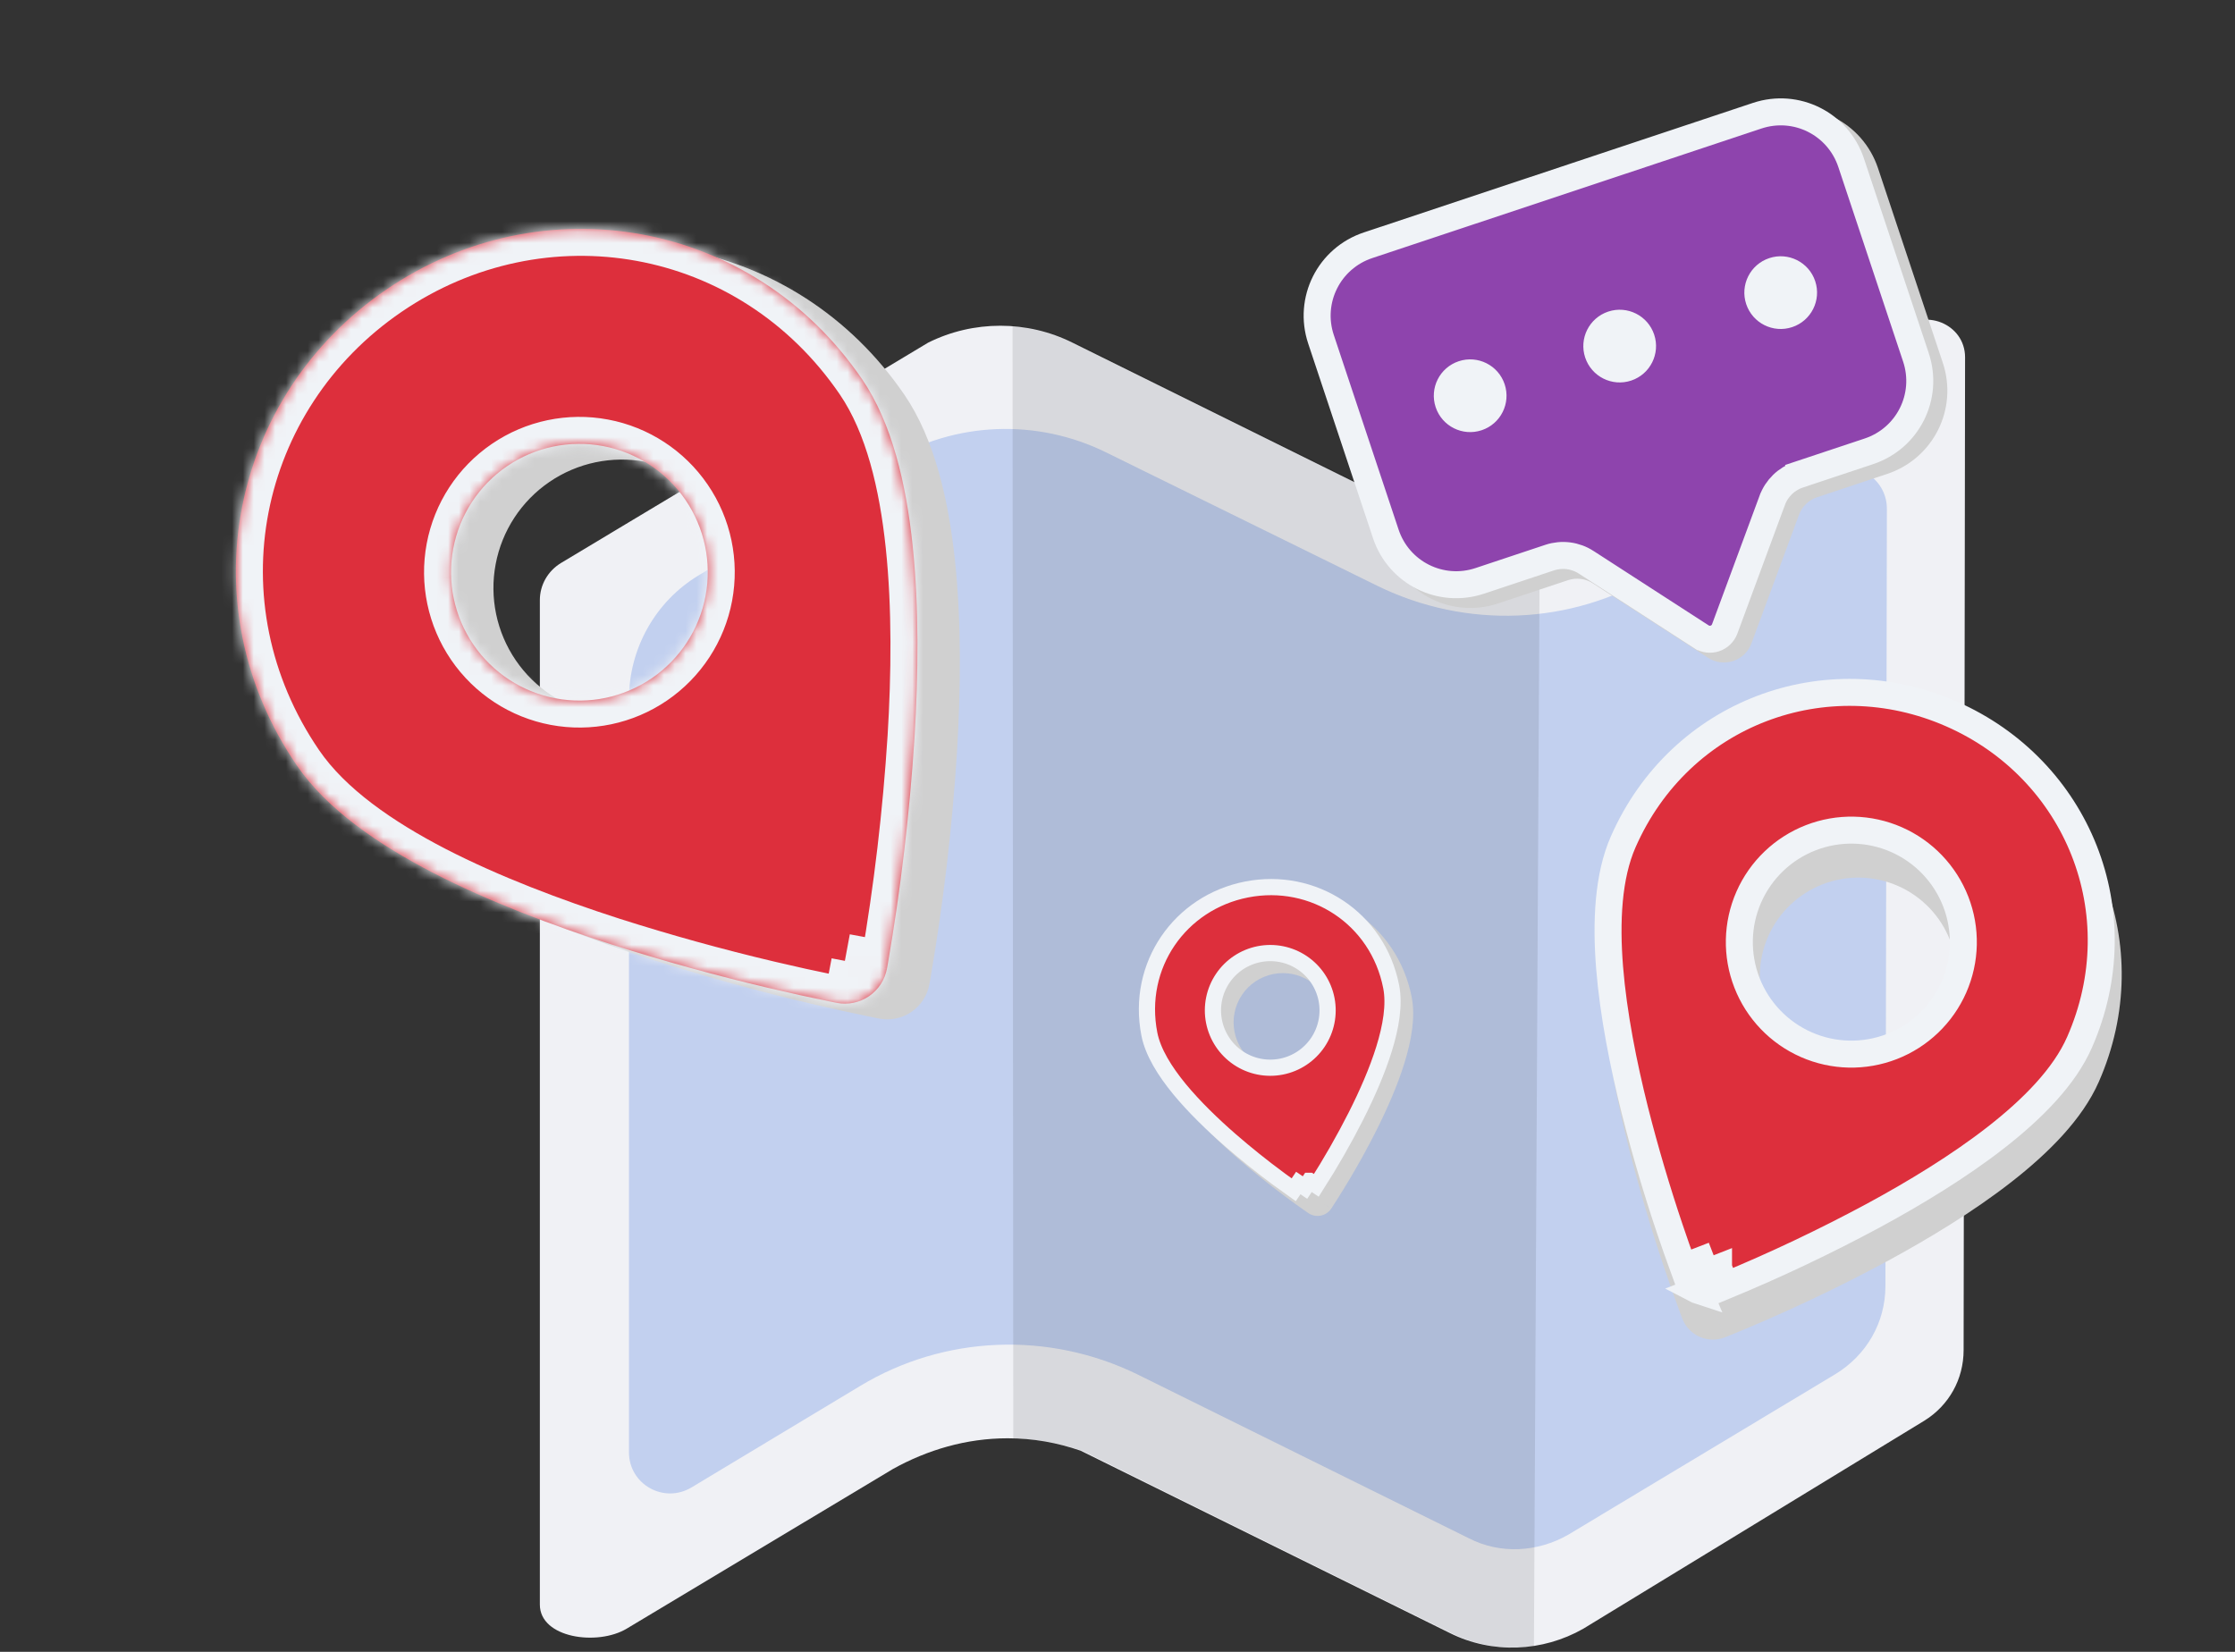 <svg width="207" height="153" viewBox="0 0 207 153" fill="none" xmlns="http://www.w3.org/2000/svg">
<rect x="0" y="0" width="207" height="153" fill="#333333" stroke="none"/>
<path d="M175.917 30.66L149.152 46.943C146.246 48.429 142.934 49.375 139.419 49.375C137.121 49.375 134.891 48.969 132.796 48.294L99.34 31.741C95.149 29.647 90.147 29.647 85.957 31.741L51.96 52.145C50.743 52.888 50 54.172 50 55.59V148.623C50 151.731 55.34 152.474 58.043 150.852L82.713 136.056C85.889 134.3 89.472 133.219 93.324 133.219C95.69 133.219 97.92 133.624 100.083 134.367L134.283 151.258C138.203 153.217 142.866 153.014 146.651 150.852L178.215 131.597C180.513 130.178 181.865 127.746 181.865 125.044L182 33.092C182 29.985 178.147 28.431 175.917 30.66Z" fill="#F0F1F5"/>
<path d="M153.281 53.204C145.446 57.931 135.788 58.269 127.616 54.284L102.492 41.925C96.076 38.75 88.511 39.02 82.298 42.735L64.738 53.271C60.685 55.703 58.254 60.093 58.254 64.753V134.52C58.254 137.492 61.496 139.315 64.062 137.762L79.664 128.374C87.498 123.646 97.156 123.309 105.328 127.293L136.058 142.489C138.963 143.975 142.407 143.773 145.244 142.152L169.963 127.293C172.867 125.537 174.623 122.498 174.623 119.121L174.758 47.125C174.758 44.153 171.516 42.33 168.95 43.883L153.281 53.204Z" fill="#C2D0EF"/>
<path opacity="0.1" d="M139.638 49.354C137.342 49.354 135.113 48.949 133.019 48.273L99.588 31.726C97.764 30.848 95.806 30.308 93.779 30.173L93.847 133.237C96.076 133.304 98.237 133.709 100.263 134.385L134.438 151.269C136.869 152.485 139.503 152.823 142.069 152.485L142.61 49.151C141.597 49.286 140.651 49.354 139.638 49.354Z" fill="black"/>
<path fill-rule="evenodd" clip-rule="evenodd" d="M82.178 90.453L86.073 91.181C85.978 91.694 85.782 92.183 85.497 92.62C85.212 93.057 84.843 93.433 84.412 93.728C83.982 94.022 83.497 94.228 82.986 94.335C82.475 94.441 81.949 94.446 81.436 94.349L81.401 94.339L81.307 94.321L80.963 94.254C78.998 93.853 77.039 93.422 75.088 92.959C70.192 91.804 65.343 90.461 60.551 88.933C55.061 87.164 49.171 84.948 44.033 82.295C39 79.691 34.2 76.423 31.41 72.339C21.264 57.486 25.282 38.131 39.707 28.277C54.132 18.424 73.623 21.721 83.769 36.574C86.559 40.658 87.857 46.318 88.45 51.95C89.057 57.707 88.98 63.995 88.628 69.754C88.181 76.776 87.357 83.77 86.16 90.704L86.098 91.049L86.08 91.142L86.074 91.175L82.178 90.453ZM64.296 64.274C66.899 62.495 68.69 59.755 69.273 56.657C69.857 53.558 69.185 50.355 67.407 47.751C65.628 45.147 62.888 43.357 59.79 42.773C56.691 42.19 53.487 42.861 50.884 44.64C48.28 46.418 46.489 49.158 45.906 52.257C45.322 55.355 45.994 58.559 47.772 61.163C49.551 63.766 52.291 65.557 55.39 66.141C58.488 66.724 61.692 66.053 64.296 64.274Z" fill="#D0D0D0"/>
<mask id="path-5-inside-1_6_13" fill="white">
<path fill-rule="evenodd" clip-rule="evenodd" d="M78.251 88.998L82.146 89.726C82.051 90.239 81.855 90.728 81.57 91.165C81.285 91.602 80.916 91.978 80.486 92.273C80.055 92.567 79.57 92.773 79.059 92.88C78.549 92.986 78.022 92.991 77.509 92.893L77.474 92.884L77.38 92.866L77.037 92.799C75.071 92.398 73.112 91.967 71.161 91.504C66.265 90.349 61.416 89.006 56.624 87.478C51.134 85.709 45.244 83.493 40.106 80.84C35.073 78.236 30.273 74.968 27.483 70.884C17.337 56.031 21.355 36.676 35.78 26.822C50.205 16.969 69.696 20.266 79.842 35.119C82.632 39.203 83.93 44.863 84.523 50.495C85.13 56.252 85.053 62.539 84.701 68.299C84.254 75.321 83.43 82.315 82.233 89.249L82.171 89.594L82.153 89.687L82.147 89.72L78.251 88.998ZM60.369 62.819C62.972 61.04 64.763 58.3 65.346 55.202C65.93 52.103 65.258 48.899 63.48 46.296C61.701 43.692 58.961 41.901 55.863 41.318C52.764 40.735 49.56 41.406 46.957 43.184C44.353 44.963 42.562 47.703 41.979 50.802C41.396 53.9 42.067 57.104 43.846 59.708C45.624 62.311 48.364 64.102 51.463 64.685C54.561 65.269 57.765 64.597 60.369 62.819Z"/>
</mask>
<path fill-rule="evenodd" clip-rule="evenodd" d="M78.251 88.998L82.146 89.726C82.051 90.239 81.855 90.728 81.57 91.165C81.285 91.602 80.916 91.978 80.486 92.273C80.055 92.567 79.57 92.773 79.059 92.88C78.549 92.986 78.022 92.991 77.509 92.893L77.474 92.884L77.38 92.866L77.037 92.799C75.071 92.398 73.112 91.967 71.161 91.504C66.265 90.349 61.416 89.006 56.624 87.478C51.134 85.709 45.244 83.493 40.106 80.84C35.073 78.236 30.273 74.968 27.483 70.884C17.337 56.031 21.355 36.676 35.78 26.822C50.205 16.969 69.696 20.266 79.842 35.119C82.632 39.203 83.93 44.863 84.523 50.495C85.13 56.252 85.053 62.539 84.701 68.299C84.254 75.321 83.43 82.315 82.233 89.249L82.171 89.594L82.153 89.687L82.147 89.72L78.251 88.998ZM60.369 62.819C62.972 61.04 64.763 58.3 65.346 55.202C65.93 52.103 65.258 48.899 63.48 46.296C61.701 43.692 58.961 41.901 55.863 41.318C52.764 40.735 49.56 41.406 46.957 43.184C44.353 44.963 42.562 47.703 41.979 50.802C41.396 53.9 42.067 57.104 43.846 59.708C45.624 62.311 48.364 64.102 51.463 64.685C54.561 65.269 57.765 64.597 60.369 62.819Z" fill="#DD2F3C"/>
<path d="M78.737 93.127L79.479 89.232L77.023 88.764L76.281 92.659L78.737 93.127ZM77.509 92.893L76.86 95.308L76.95 95.332L77.042 95.349L77.509 92.893ZM78.251 88.998L78.707 86.54L77.792 91.456L78.251 88.998ZM82.146 89.726L84.604 90.184L85.061 87.727L82.605 87.268L82.146 89.726ZM77.474 92.884L78.123 90.47L78.031 90.445L77.936 90.427L77.474 92.884ZM77.38 92.866L76.898 95.319L76.908 95.321L76.918 95.323L77.38 92.866ZM77.037 92.799L76.537 95.248L76.546 95.25L76.554 95.252L77.037 92.799ZM71.161 91.504L71.738 89.072L71.735 89.071L71.161 91.504ZM56.624 87.478L55.857 89.857L55.864 89.86L56.624 87.478ZM40.106 80.84L38.957 83.061L38.959 83.062L40.106 80.84ZM84.523 50.495L82.037 50.757L82.037 50.757L84.523 50.495ZM84.701 68.299L87.196 68.458L87.196 68.451L84.701 68.299ZM82.233 89.249L84.694 89.692L84.695 89.683L84.697 89.674L82.233 89.249ZM82.171 89.594L84.628 90.056L84.63 90.046L84.632 90.037L82.171 89.594ZM82.153 89.687L79.697 89.225L79.697 89.225L82.153 89.687ZM82.147 89.72L81.692 92.178L84.143 92.633L84.604 90.183L82.147 89.72ZM60.369 62.819L61.779 64.883L60.369 62.819ZM77.792 91.456L81.687 92.183L82.605 87.268L78.71 86.541L77.792 91.456ZM79.688 89.268C79.653 89.457 79.581 89.638 79.476 89.799L83.664 92.53C84.129 91.818 84.448 91.02 84.604 90.184L79.688 89.268ZM79.476 89.799C79.37 89.961 79.234 90.1 79.075 90.208L81.896 94.337C82.598 93.857 83.199 93.243 83.664 92.53L79.476 89.799ZM79.075 90.208C78.916 90.317 78.737 90.393 78.549 90.433L79.57 95.327C80.403 95.153 81.193 94.817 81.896 94.337L79.075 90.208ZM78.549 90.433C78.36 90.472 78.166 90.474 77.977 90.438L77.042 95.349C77.878 95.508 78.737 95.501 79.57 95.327L78.549 90.433ZM78.159 90.479L78.123 90.47L76.824 95.298L76.86 95.308L78.159 90.479ZM77.936 90.427L77.843 90.409L76.918 95.323L77.011 95.341L77.936 90.427ZM77.862 90.413L77.519 90.346L76.554 95.252L76.898 95.319L77.862 90.413ZM77.535 90.349C75.596 89.954 73.663 89.528 71.738 89.072L70.584 93.937C72.562 94.406 74.546 94.843 76.537 95.248L77.535 90.349ZM71.735 89.071C66.902 87.93 62.114 86.604 57.383 85.096L55.864 89.86C60.718 91.407 65.629 92.767 70.587 93.937L71.735 89.071ZM57.391 85.098C51.968 83.351 46.221 81.184 41.253 78.619L38.959 83.062C44.266 85.802 50.3 88.066 55.857 89.857L57.391 85.098ZM41.255 78.62C36.325 76.069 31.98 73.035 29.548 69.474L25.419 72.294C28.566 76.901 33.82 80.403 38.957 83.061L41.255 78.62ZM29.548 69.474C20.195 55.783 23.883 37.976 37.19 28.887L34.37 24.758C18.827 35.375 14.479 56.279 25.419 72.294L29.548 69.474ZM37.19 28.887C50.497 19.797 68.425 22.838 77.778 36.529L81.906 33.709C70.966 17.693 49.913 14.141 34.37 24.758L37.19 28.887ZM77.778 36.529C80.21 40.09 81.456 45.241 82.037 50.757L87.01 50.233C86.404 44.484 85.053 38.316 81.906 33.709L77.778 36.529ZM82.037 50.757C82.624 56.324 82.553 62.459 82.206 68.147L87.196 68.451C87.552 62.62 87.636 56.181 87.01 50.233L82.037 50.757ZM82.206 68.14C81.765 75.073 80.951 81.978 79.77 88.824L84.697 89.674C85.909 82.652 86.743 75.57 87.196 68.458L82.206 68.14ZM79.773 88.806L79.711 89.151L84.632 90.037L84.694 89.692L79.773 88.806ZM79.714 89.131L79.697 89.225L84.61 90.15L84.628 90.056L79.714 89.131ZM79.697 89.225L79.69 89.258L84.604 90.183L84.61 90.15L79.697 89.225ZM82.603 87.262L78.707 86.54L77.796 91.456L81.692 92.178L82.603 87.262ZM61.779 64.883C64.93 62.731 67.097 59.415 67.803 55.664L62.889 54.739C62.429 57.186 61.015 59.35 58.959 60.755L61.779 64.883ZM67.803 55.664C68.509 51.914 67.697 48.037 65.544 44.886L61.416 47.706C62.82 49.762 63.35 52.292 62.889 54.739L67.803 55.664ZM65.544 44.886C63.392 41.734 60.076 39.567 56.325 38.861L55.4 43.775C57.847 44.236 60.011 45.65 61.416 47.706L65.544 44.886ZM56.325 38.861C52.575 38.155 48.698 38.968 45.547 41.12L48.367 45.249C50.423 43.844 52.953 43.314 55.4 43.775L56.325 38.861ZM45.547 41.12C42.395 43.273 40.228 46.589 39.522 50.339L44.436 51.264C44.897 48.817 46.311 46.653 48.367 45.249L45.547 41.12ZM39.522 50.339C38.816 54.089 39.629 57.967 41.781 61.118L45.91 58.297C44.505 56.241 43.975 53.711 44.436 51.264L39.522 50.339ZM41.781 61.118C43.934 64.269 47.25 66.436 51 67.142L51.925 62.228C49.478 61.768 47.314 60.354 45.91 58.297L41.781 61.118ZM51 67.142C54.75 67.848 58.628 67.036 61.779 64.883L58.959 60.755C56.902 62.159 54.372 62.689 51.925 62.228L51 67.142Z" fill="#F0F3F7" mask="url(#path-5-inside-1_6_13)"/>
<path fill-rule="evenodd" clip-rule="evenodd" d="M158.648 121.038L159.756 123.87C159.383 124.016 158.985 124.087 158.584 124.079C158.184 124.071 157.789 123.984 157.423 123.823C157.056 123.661 156.725 123.43 156.448 123.14C156.172 122.851 155.955 122.509 155.81 122.136L155.802 122.109L155.776 122.041L155.68 121.79C155.143 120.347 154.629 118.896 154.138 117.437C152.904 113.78 151.81 110.076 150.86 106.335C149.784 102.041 148.836 97.305 148.478 92.882C148.131 88.547 148.311 84.094 149.839 80.62C155.394 67.982 169.632 62.743 181.904 68.138C194.177 73.533 199.942 87.566 194.386 100.204C192.859 103.678 189.7 106.821 186.272 109.494C182.769 112.226 178.642 114.728 174.748 116.837C169.993 119.396 165.104 121.698 160.101 123.734L159.852 123.833L159.784 123.86L159.76 123.869L158.648 121.038ZM168.44 98.764C170.656 99.738 173.167 99.792 175.422 98.915C177.677 98.037 179.491 96.299 180.465 94.084C181.439 91.868 181.493 89.357 180.615 87.102C179.737 84.847 178 83.033 175.784 82.059C173.569 81.085 171.058 81.031 168.803 81.909C166.548 82.787 164.734 84.525 163.76 86.74C162.786 88.955 162.732 91.466 163.61 93.722C164.487 95.977 166.225 97.791 168.44 98.764Z" fill="#D0D0D0"/>
<path d="M157.551 116.724L155.895 117.365C155.474 116.212 155.068 115.054 154.677 113.891L154.676 113.889C153.452 110.263 152.368 106.59 151.425 102.881C150.358 98.622 149.428 93.961 149.078 89.634C148.736 85.357 148.937 81.159 150.337 77.975C155.609 65.981 169.102 61.011 180.755 66.134C192.408 71.257 197.868 84.559 192.596 96.552C191.196 99.737 188.238 102.723 184.857 105.36L184.857 105.36C181.43 108.033 177.37 110.497 173.508 112.589C169.056 114.985 164.486 117.153 159.815 119.087L159.166 117.435L159.166 117.433L158.002 117.889L157.551 116.724ZM157.306 119.541C157.297 119.538 157.288 119.534 157.28 119.53C157.271 119.526 157.263 119.523 157.255 119.519L157.291 119.505L157.306 119.541ZM167.291 96.76C169.81 97.868 172.665 97.929 175.229 96.931C177.793 95.933 179.856 93.957 180.963 91.439C182.07 88.92 182.132 86.064 181.134 83.5C180.136 80.936 178.16 78.874 175.641 77.766C173.122 76.659 170.267 76.598 167.703 77.596C165.139 78.594 163.076 80.57 161.969 83.088C160.862 85.607 160.801 88.463 161.799 91.027C162.797 93.591 164.772 95.653 167.291 96.76Z" fill="#DD2F3C" stroke="#F0F3F7" stroke-width="2.5"/>
<path fill-rule="evenodd" clip-rule="evenodd" d="M122.029 111.103L123.292 111.949C123.181 112.115 123.038 112.258 122.871 112.369C122.704 112.48 122.517 112.556 122.321 112.595C122.125 112.633 121.923 112.633 121.726 112.593C121.53 112.553 121.344 112.475 121.178 112.363L121.167 112.354L121.137 112.334L121.026 112.258C120.394 111.82 119.769 111.371 119.151 110.912C117.601 109.764 116.095 108.556 114.637 107.292C112.97 105.838 111.23 104.165 109.82 102.452C108.441 100.772 107.244 98.894 106.879 97.032C105.552 90.261 109.898 84.048 116.474 82.759C123.05 81.47 129.42 85.583 130.747 92.354C131.112 94.216 130.713 96.407 130.069 98.482C129.412 100.603 128.432 102.807 127.436 104.784C126.216 107.191 124.867 109.531 123.395 111.794L123.321 111.906L123.3 111.936L123.293 111.947L122.029 111.103ZM119.69 99.168C120.877 98.936 121.923 98.241 122.598 97.237C123.273 96.234 123.521 95.003 123.288 93.816C123.056 92.629 122.361 91.583 121.357 90.908C120.354 90.234 119.123 89.985 117.936 90.218C116.749 90.45 115.703 91.145 115.028 92.149C114.354 93.153 114.105 94.383 114.338 95.57C114.57 96.757 115.265 97.803 116.269 98.478C117.273 99.153 118.503 99.401 119.69 99.168Z" fill="#D0D0D0"/>
<path d="M118.434 109.202C116.899 108.066 115.409 106.87 113.966 105.619C112.315 104.179 110.609 102.537 109.236 100.869C107.879 99.216 106.78 97.456 106.451 95.781C105.205 89.424 109.277 83.598 115.455 82.388C121.632 81.177 127.602 85.034 128.848 91.391C129.176 93.066 128.822 95.111 128.189 97.152L128.189 97.152C127.549 99.218 126.589 101.381 125.603 103.338C124.482 105.55 123.25 107.705 121.914 109.794L121.283 109.372L121.282 109.372L120.865 109.995L120.244 109.575L119.819 110.205C119.353 109.876 118.892 109.542 118.434 109.203L118.434 109.202ZM118.671 98.797C120.053 98.526 121.271 97.717 122.057 96.548C122.842 95.38 123.132 93.946 122.861 92.564C122.59 91.182 121.781 89.964 120.612 89.178C119.443 88.393 118.01 88.103 116.628 88.374C115.246 88.645 114.028 89.454 113.242 90.623C112.456 91.792 112.167 93.225 112.438 94.607C112.709 95.989 113.518 97.207 114.687 97.993C115.856 98.779 117.289 99.068 118.671 98.797Z" fill="#DD2F3C" stroke="#F0F3F7" stroke-width="1.5"/>
<path d="M174.788 43.895L168.289 46.058C167.906 46.186 167.556 46.399 167.266 46.681C166.977 46.964 166.754 47.307 166.616 47.687L162.216 59.588C162.075 59.969 161.851 60.315 161.558 60.598C161.266 60.881 160.914 61.095 160.528 61.223C160.142 61.352 159.732 61.392 159.328 61.34C158.924 61.289 158.538 61.147 158.196 60.926L147.541 54.039C147.202 53.817 146.817 53.675 146.416 53.623C146.014 53.571 145.606 53.611 145.222 53.739L138.757 55.891C134.48 57.315 129.89 55.018 128.466 50.741L122.467 32.726C121.043 28.448 123.34 23.858 127.617 22.434L163.648 10.437C167.928 9.012 172.515 11.31 173.94 15.588L179.938 33.603C181.362 37.88 179.068 42.469 174.788 43.895Z" fill="#D0D0D0"/>
<path d="M166.589 43.968L166.589 43.969C166.026 44.157 165.514 44.469 165.089 44.882C164.666 45.295 164.34 45.797 164.138 46.353C164.137 46.354 164.137 46.355 164.136 46.356L159.739 58.25L159.738 58.252C159.662 58.458 159.541 58.644 159.383 58.796C159.226 58.949 159.036 59.064 158.828 59.133C158.62 59.203 158.399 59.224 158.181 59.197C157.963 59.169 157.755 59.093 157.571 58.973L157.57 58.973L146.92 52.089C146.919 52.088 146.918 52.088 146.917 52.087C146.421 51.763 145.858 51.556 145.271 51.48C144.683 51.404 144.085 51.462 143.522 51.649C143.522 51.649 143.522 51.649 143.522 51.649L137.057 53.801C133.435 55.008 129.553 53.065 128.346 49.443L122.348 31.427C121.142 27.805 123.085 23.922 126.707 22.716L162.738 10.72C166.363 9.513 170.242 11.456 171.449 15.079L177.447 33.094C178.653 36.717 176.713 40.598 173.088 41.805L166.589 43.968Z" fill="#8E44AD" stroke="#F0F3F7" stroke-width="2.5"/>
<circle cx="136.163" cy="36.655" r="3.367" transform="rotate(-18.369 136.163 36.655)" fill="#F0F3F7"/>
<circle cx="150.011" cy="32.056" r="3.367" transform="rotate(-18.369 150.011 32.056)" fill="#F0F3F7"/>
<circle cx="164.924" cy="27.104" r="3.367" transform="rotate(-18.369 164.924 27.104)" fill="#F0F3F7"/>
</svg>
